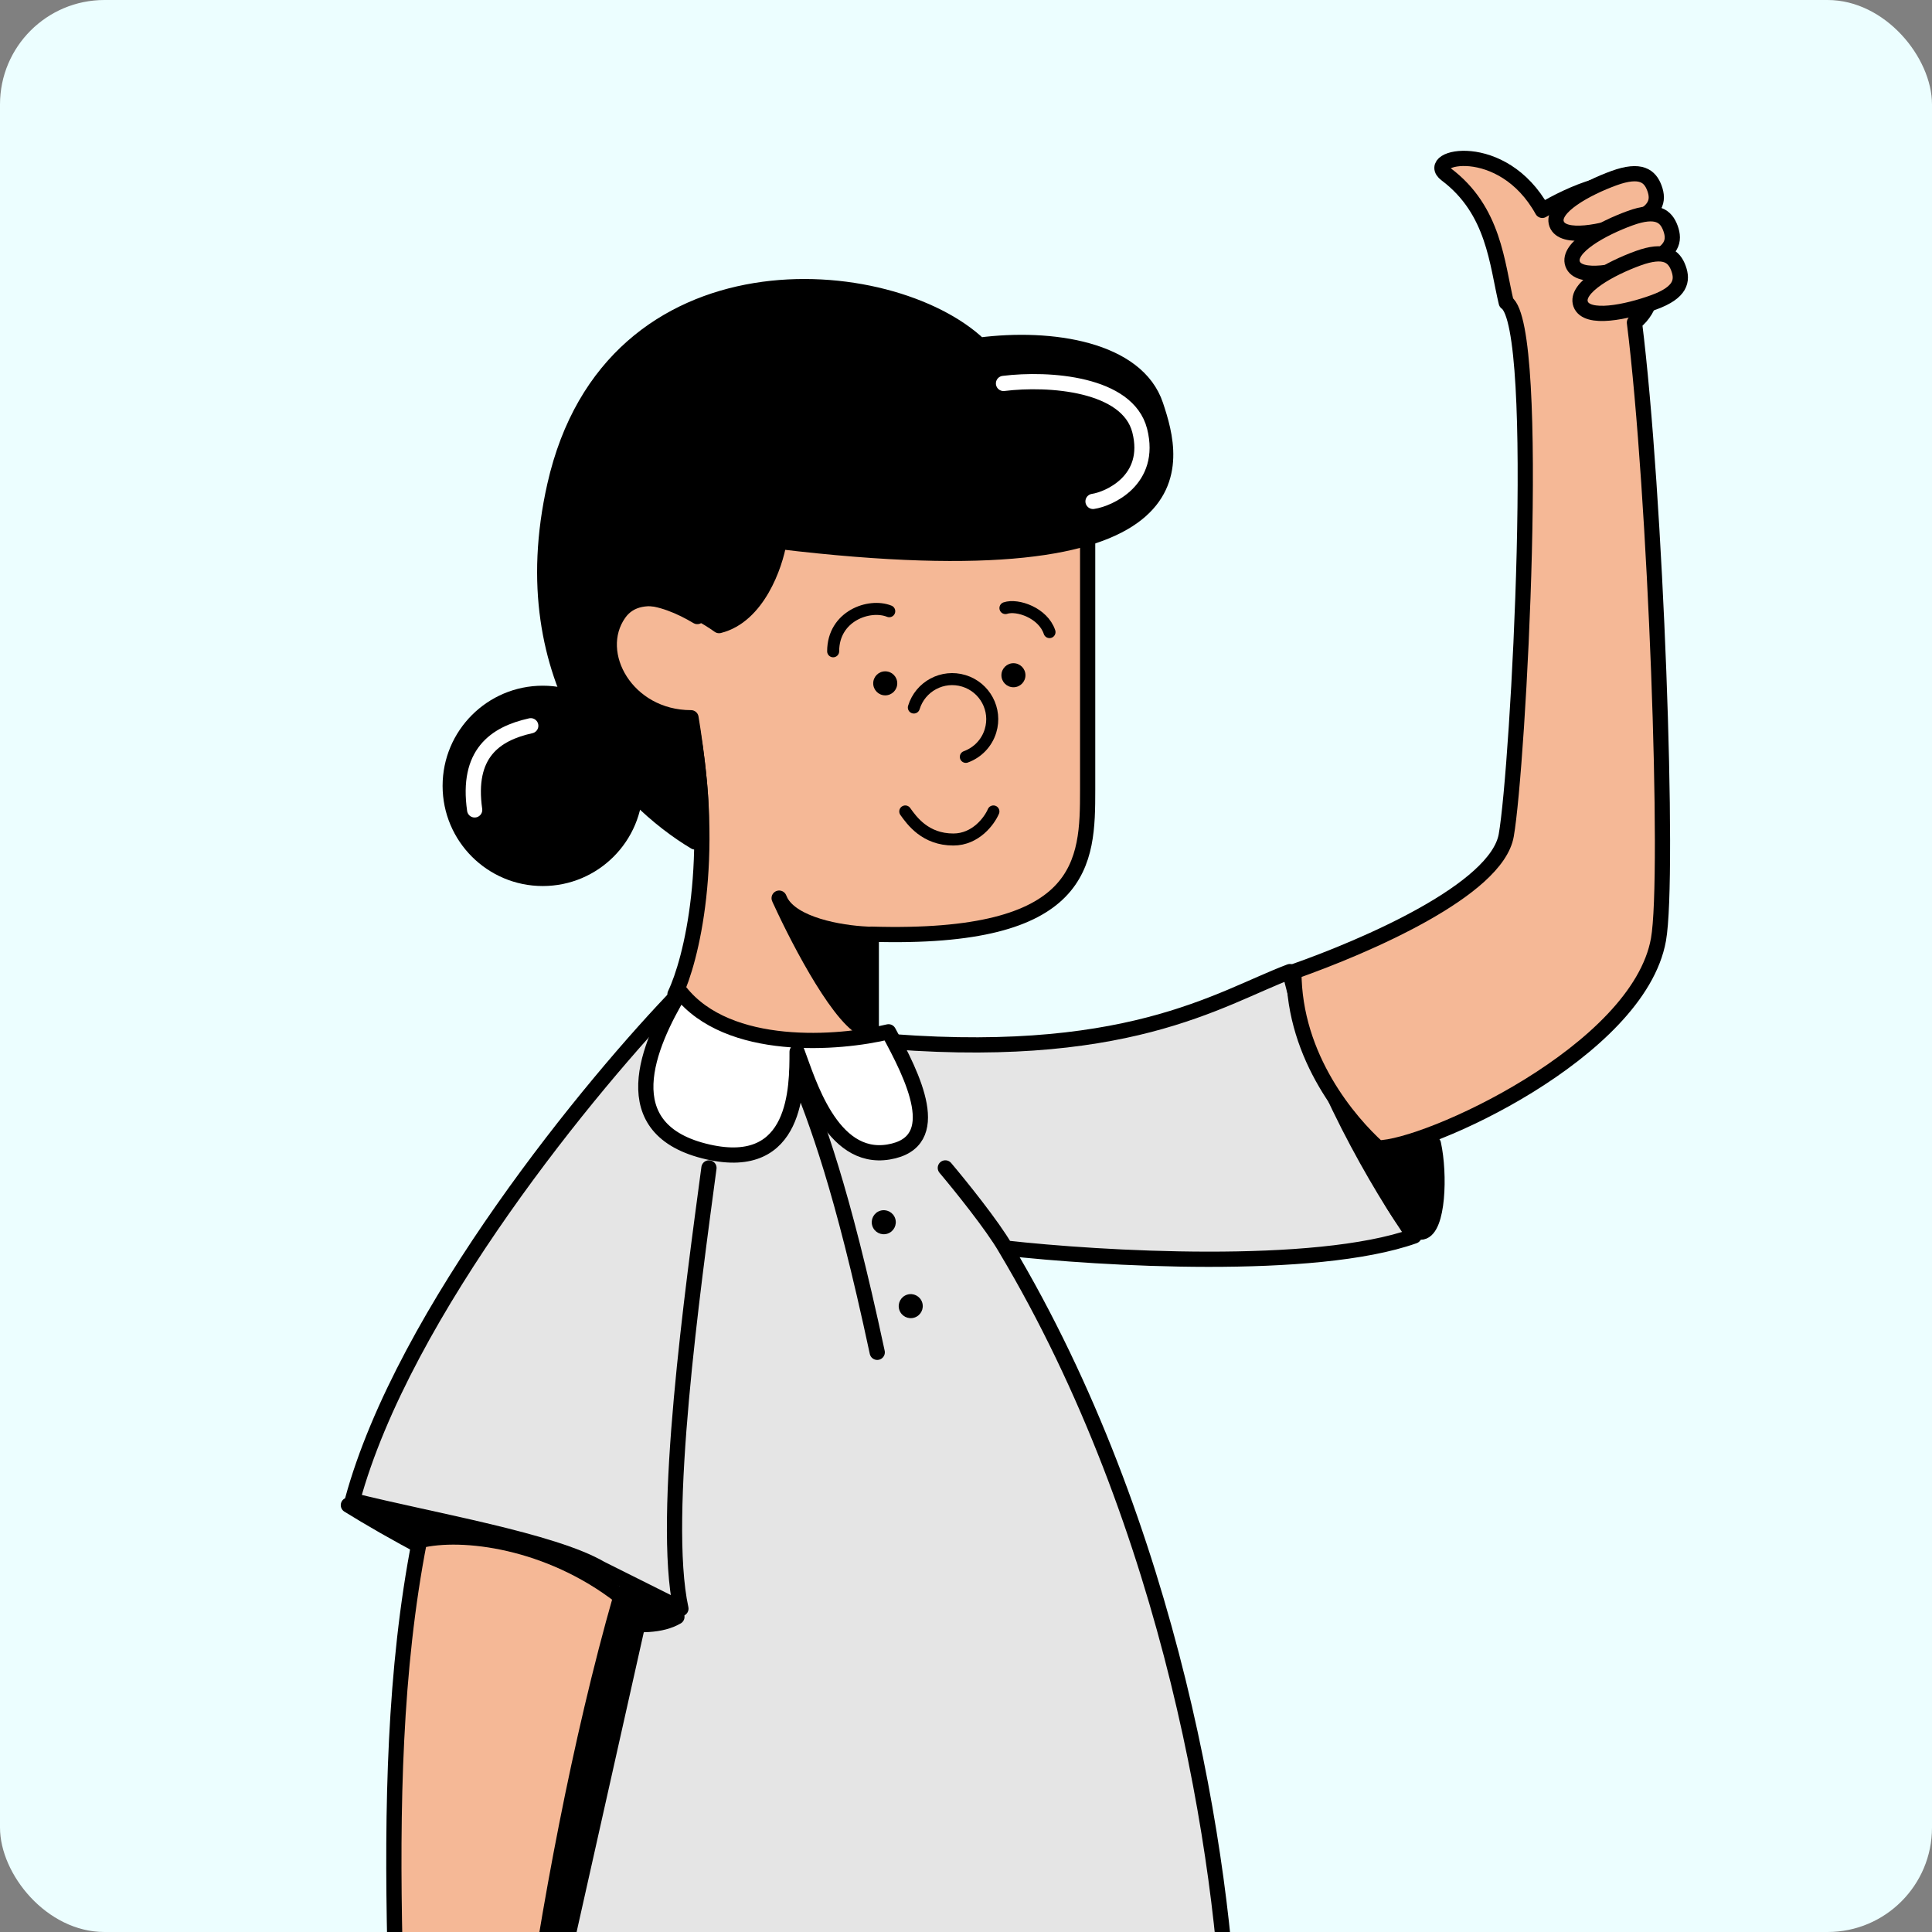 <svg width="148" height="148" viewBox="0 0 148 148" fill="none" xmlns="http://www.w3.org/2000/svg">
<rect x="0" y="0" width="148" height="148" fill="#808080" stroke="none"/>
<g clip-path="url(#clip0_26_2921)">
<rect width="148" height="148" rx="8" fill="#ECFEFF"/>
<path d="M66.586 79.646C86.228 81.488 93.389 76.475 98.812 74.429C100.53 82.285 105.871 91.206 108.326 94.685C100.714 97.386 84.284 96.424 77.021 95.606C89.788 116.967 93.799 142.563 94.208 156.067C84.694 152.691 67.507 154.532 61.061 157.602C55.905 160.057 43.772 158.215 38.35 156.988C38.35 146.562 46.023 132.844 46.023 120.158C42.34 118.01 33.133 116.475 26.994 114.941C30.923 100.455 45.409 82.92 52.161 75.963L66.586 79.646Z" fill="#E5E5E5"/>
<path d="M46.023 120.158C42.34 118.01 33.133 116.475 26.994 114.941C30.923 100.455 45.409 82.92 52.161 75.963L66.586 79.646C86.228 81.488 93.389 76.475 98.812 74.429C100.53 82.285 105.871 91.206 108.326 94.685C100.714 97.386 84.284 96.424 77.021 95.606M46.023 120.158C46.023 132.844 38.35 146.562 38.35 156.988C43.772 158.215 55.905 160.057 61.061 157.602C67.507 154.532 84.694 152.691 94.208 156.067C93.799 142.563 89.788 116.967 77.021 95.606M46.023 120.158L52.161 123.228C50.626 116.169 53.082 98.683 54.309 89.467M77.021 95.606C76.033 93.887 73.54 90.797 72.417 89.467" stroke="black" stroke-width="1.166" stroke-linecap="round" stroke-linejoin="round"/>
<path d="M108.94 94.378C110.167 94.132 110.319 89.979 109.807 87.626C108.58 87.933 106.431 88.24 104.897 88.546C105.818 90.695 107.712 94.623 108.94 94.378Z" fill="black" stroke="black" stroke-width="1.166" stroke-linecap="round" stroke-linejoin="round"/>
<path d="M26.687 115.301C33.119 119.293 47.156 126.593 51.854 123.856C43.885 120.719 27.694 114.617 26.687 115.301Z" fill="black" stroke="black" stroke-width="1.166" stroke-linecap="round" stroke-linejoin="round"/>
<path d="M39.224 180.015C37.657 175.213 41.309 144.147 47.557 122.316C42.033 118.019 35.391 117.217 32.136 118.019C28.279 137.733 31.374 160.583 30.914 180.015C29.428 184.843 28.84 194.932 30.914 196.895C32.212 198.123 32.519 196.895 32.519 195.974C32.9 197.191 32.797 198.204 33.886 198.204C34.974 198.204 35.342 196.266 35.371 195.633C35.371 197.491 36.054 198.204 37.228 198.204C39.271 198.123 37.971 191.806 39.224 187.264C39.921 188.599 41.88 190.851 44.145 189.174C44.795 188.693 39.763 183.833 39.224 180.015Z" fill="#F5B896"/>
<path d="M35.371 195.633C35.371 197.491 36.054 198.204 37.228 198.204C39.271 198.123 37.971 191.806 39.224 187.264C39.921 188.599 41.88 190.851 44.145 189.174C44.795 188.693 39.763 183.833 39.224 180.015C37.657 175.213 41.309 144.147 47.557 122.316C42.033 118.019 35.391 117.217 32.136 118.019C28.279 137.733 31.374 160.583 30.914 180.015C29.428 184.843 28.84 194.932 30.914 196.895C32.212 198.123 32.519 196.895 32.519 195.974M35.371 195.633C35.342 196.266 34.974 198.204 33.886 198.204C32.797 198.204 32.9 197.191 32.519 195.974M35.371 195.633C35.371 195.633 34.974 192.598 35.371 187.264M32.519 195.974C32.519 195.974 31.598 189.836 32.519 187.264" stroke="black" stroke-width="1.166" stroke-linecap="round" stroke-linejoin="round"/>
<path d="M49.399 122.009L41.419 157.61C41.419 154.933 45.716 132.76 47.864 122.009H49.399Z" fill="black" stroke="black" stroke-width="1.166" stroke-linecap="round" stroke-linejoin="round"/>
<path d="M115.385 63.993C114.648 68.168 104.643 72.485 99.118 74.428C99.118 81.058 103.415 85.989 105.564 87.933C109.247 87.933 125.512 80.567 127.047 71.973C127.911 67.139 126.843 37.804 125.206 24.709C127.968 22.56 126.127 17.343 125.206 14.888C124.469 12.923 120.193 14.888 118.147 16.115C115.078 10.591 108.994 12.012 110.781 13.353C114.464 16.115 114.669 20.207 115.385 23.174C118.147 25.016 116.306 58.776 115.385 63.993Z" fill="#F5B896" stroke="black" stroke-width="1.166" stroke-linecap="round" stroke-linejoin="round"/>
<path d="M119.244 17.155C119.704 18.417 122.785 17.77 124.855 17.016C126.926 16.261 127.08 15.351 126.741 14.422C126.402 13.493 125.698 12.896 123.628 13.65C121.558 14.405 118.784 15.893 119.244 17.155Z" fill="#F5B896" stroke="black" stroke-width="1.166" stroke-linecap="round" stroke-linejoin="round"/>
<path d="M120.472 20.225C120.932 21.486 124.013 20.84 126.083 20.085C128.153 19.33 128.307 18.42 127.968 17.491C127.63 16.562 126.926 15.965 124.856 16.72C122.786 17.474 120.011 18.963 120.472 20.225Z" fill="#F5B896" stroke="black" stroke-width="1.166" stroke-linecap="round" stroke-linejoin="round"/>
<path d="M121.085 23.294C121.545 24.556 124.627 23.909 126.697 23.154C128.767 22.399 128.921 21.489 128.582 20.56C128.243 19.631 127.54 19.034 125.47 19.789C123.399 20.544 120.625 22.032 121.085 23.294Z" fill="#F5B896" stroke="black" stroke-width="1.166" stroke-linecap="round" stroke-linejoin="round"/>
<path d="M83.319 60.514V36.882C83.319 36.882 80.863 24.599 65.825 24.292C50.786 23.985 49.251 36.261 49.251 36.261C49.251 42.14 51.112 45.441 53.417 47.23C50.878 45.703 47.035 44.495 46.182 48.545C45.2 53.21 50.274 54.99 52.934 55.297C54.898 65.855 52.934 73.609 51.707 76.167C54.162 81.078 62.755 80.259 66.745 79.236V71.563C83.196 72.054 83.319 66.039 83.319 60.514Z" fill="#F5B896" stroke="black" stroke-width="1.166" stroke-linejoin="round"/>
<path d="M66.438 71.563C64.288 71.465 60.755 70.826 59.802 69.056C59.762 68.969 59.724 68.884 59.686 68.801C59.719 68.888 59.758 68.973 59.802 69.056C61.293 72.306 64.525 78.451 66.438 78.929V71.563Z" fill="black" stroke="black" stroke-width="1.166" stroke-linecap="round" stroke-linejoin="round"/>
<path d="M88.536 31.044C87.104 26.747 80.556 25.724 75.032 26.441C68.28 19.996 46.796 18.154 42.499 37.182C39.062 52.405 47.921 61.326 53.241 64.497C53.241 64.497 53.508 64.309 53.548 64.191C54.039 62.717 53.343 57.438 52.934 54.983C48.024 54.983 45.261 50.073 47.41 47.003C49.129 44.548 53.241 46.594 55.083 47.924C58.029 47.188 59.379 43.321 59.686 41.479C92.833 45.469 89.968 35.341 88.536 31.044Z" fill="black" stroke="black" stroke-width="1.166" stroke-linecap="round" stroke-linejoin="round"/>
<circle cx="7.673" cy="7.673" r="7.673" transform="matrix(-1 0 0 1 49.251 52.528)" fill="black"/>
<path d="M40.658 55.597C37.895 56.211 35.747 57.745 36.361 62.042" stroke="white" stroke-width="1.166" stroke-linecap="round" stroke-linejoin="round"/>
<path d="M76.873 29.373C80.352 28.942 86.387 29.373 87.308 32.988C88.277 36.791 84.923 38.238 83.731 38.41" stroke="white" stroke-width="1.166" stroke-linecap="round" stroke-linejoin="round"/>
<path d="M70.005 54.199C70.499 52.577 72.214 51.663 73.836 52.157C75.457 52.651 76.371 54.366 75.877 55.988C75.585 56.948 74.863 57.66 73.987 57.979" stroke="black" stroke-width="0.921" stroke-linecap="round" stroke-linejoin="round"/>
<circle cx="0.921" cy="0.921" r="0.921" transform="matrix(-1 0 0 1 68.734 51.426)" fill="black"/>
<circle cx="0.921" cy="0.921" r="0.921" transform="matrix(-1 0 0 1 78.555 50.805)" fill="black"/>
<path d="M68.12 46.822C66.586 46.209 63.824 47.191 63.824 49.891" stroke="black" stroke-width="0.921" stroke-linecap="round" stroke-linejoin="round"/>
<path d="M77.021 46.581C77.941 46.274 79.906 46.949 80.397 48.422" stroke="black" stroke-width="0.921" stroke-linecap="round" stroke-linejoin="round"/>
<path d="M69.348 62.161C69.859 62.877 70.882 64.31 73.031 64.31C74.749 64.31 75.793 62.877 76.1 62.161" stroke="black" stroke-width="0.921" stroke-linecap="round" stroke-linejoin="round"/>
<path d="M54.255 88.248C46.83 86.574 49.651 80.064 52.106 75.972C55.789 80.637 64.281 79.962 68.066 79.041C69.907 82.417 72.485 87.512 68.066 88.248C63.646 88.985 61.88 82.724 61.061 80.576C61.061 83.338 61.061 89.783 54.255 88.248Z" fill="white" stroke="black" stroke-width="1.166" stroke-linecap="round" stroke-linejoin="round"/>
<path d="M67.2 103.594C64.438 90.704 62.596 86.1 61.061 82.11" stroke="black" stroke-width="1.166" stroke-linecap="round" stroke-linejoin="round"/>
<circle cx="67.701" cy="93.628" r="0.921" transform="rotate(-17.819 67.701 93.628)" fill="black"/>
<circle cx="69.767" cy="100.056" r="0.921" transform="rotate(-17.819 69.767 100.056)" fill="black"/>
</g>
<defs>
<clipPath id="clip0_26_2921">
<rect width="148" height="148" fill="white"/>
</clipPath>
</defs>
</svg>
